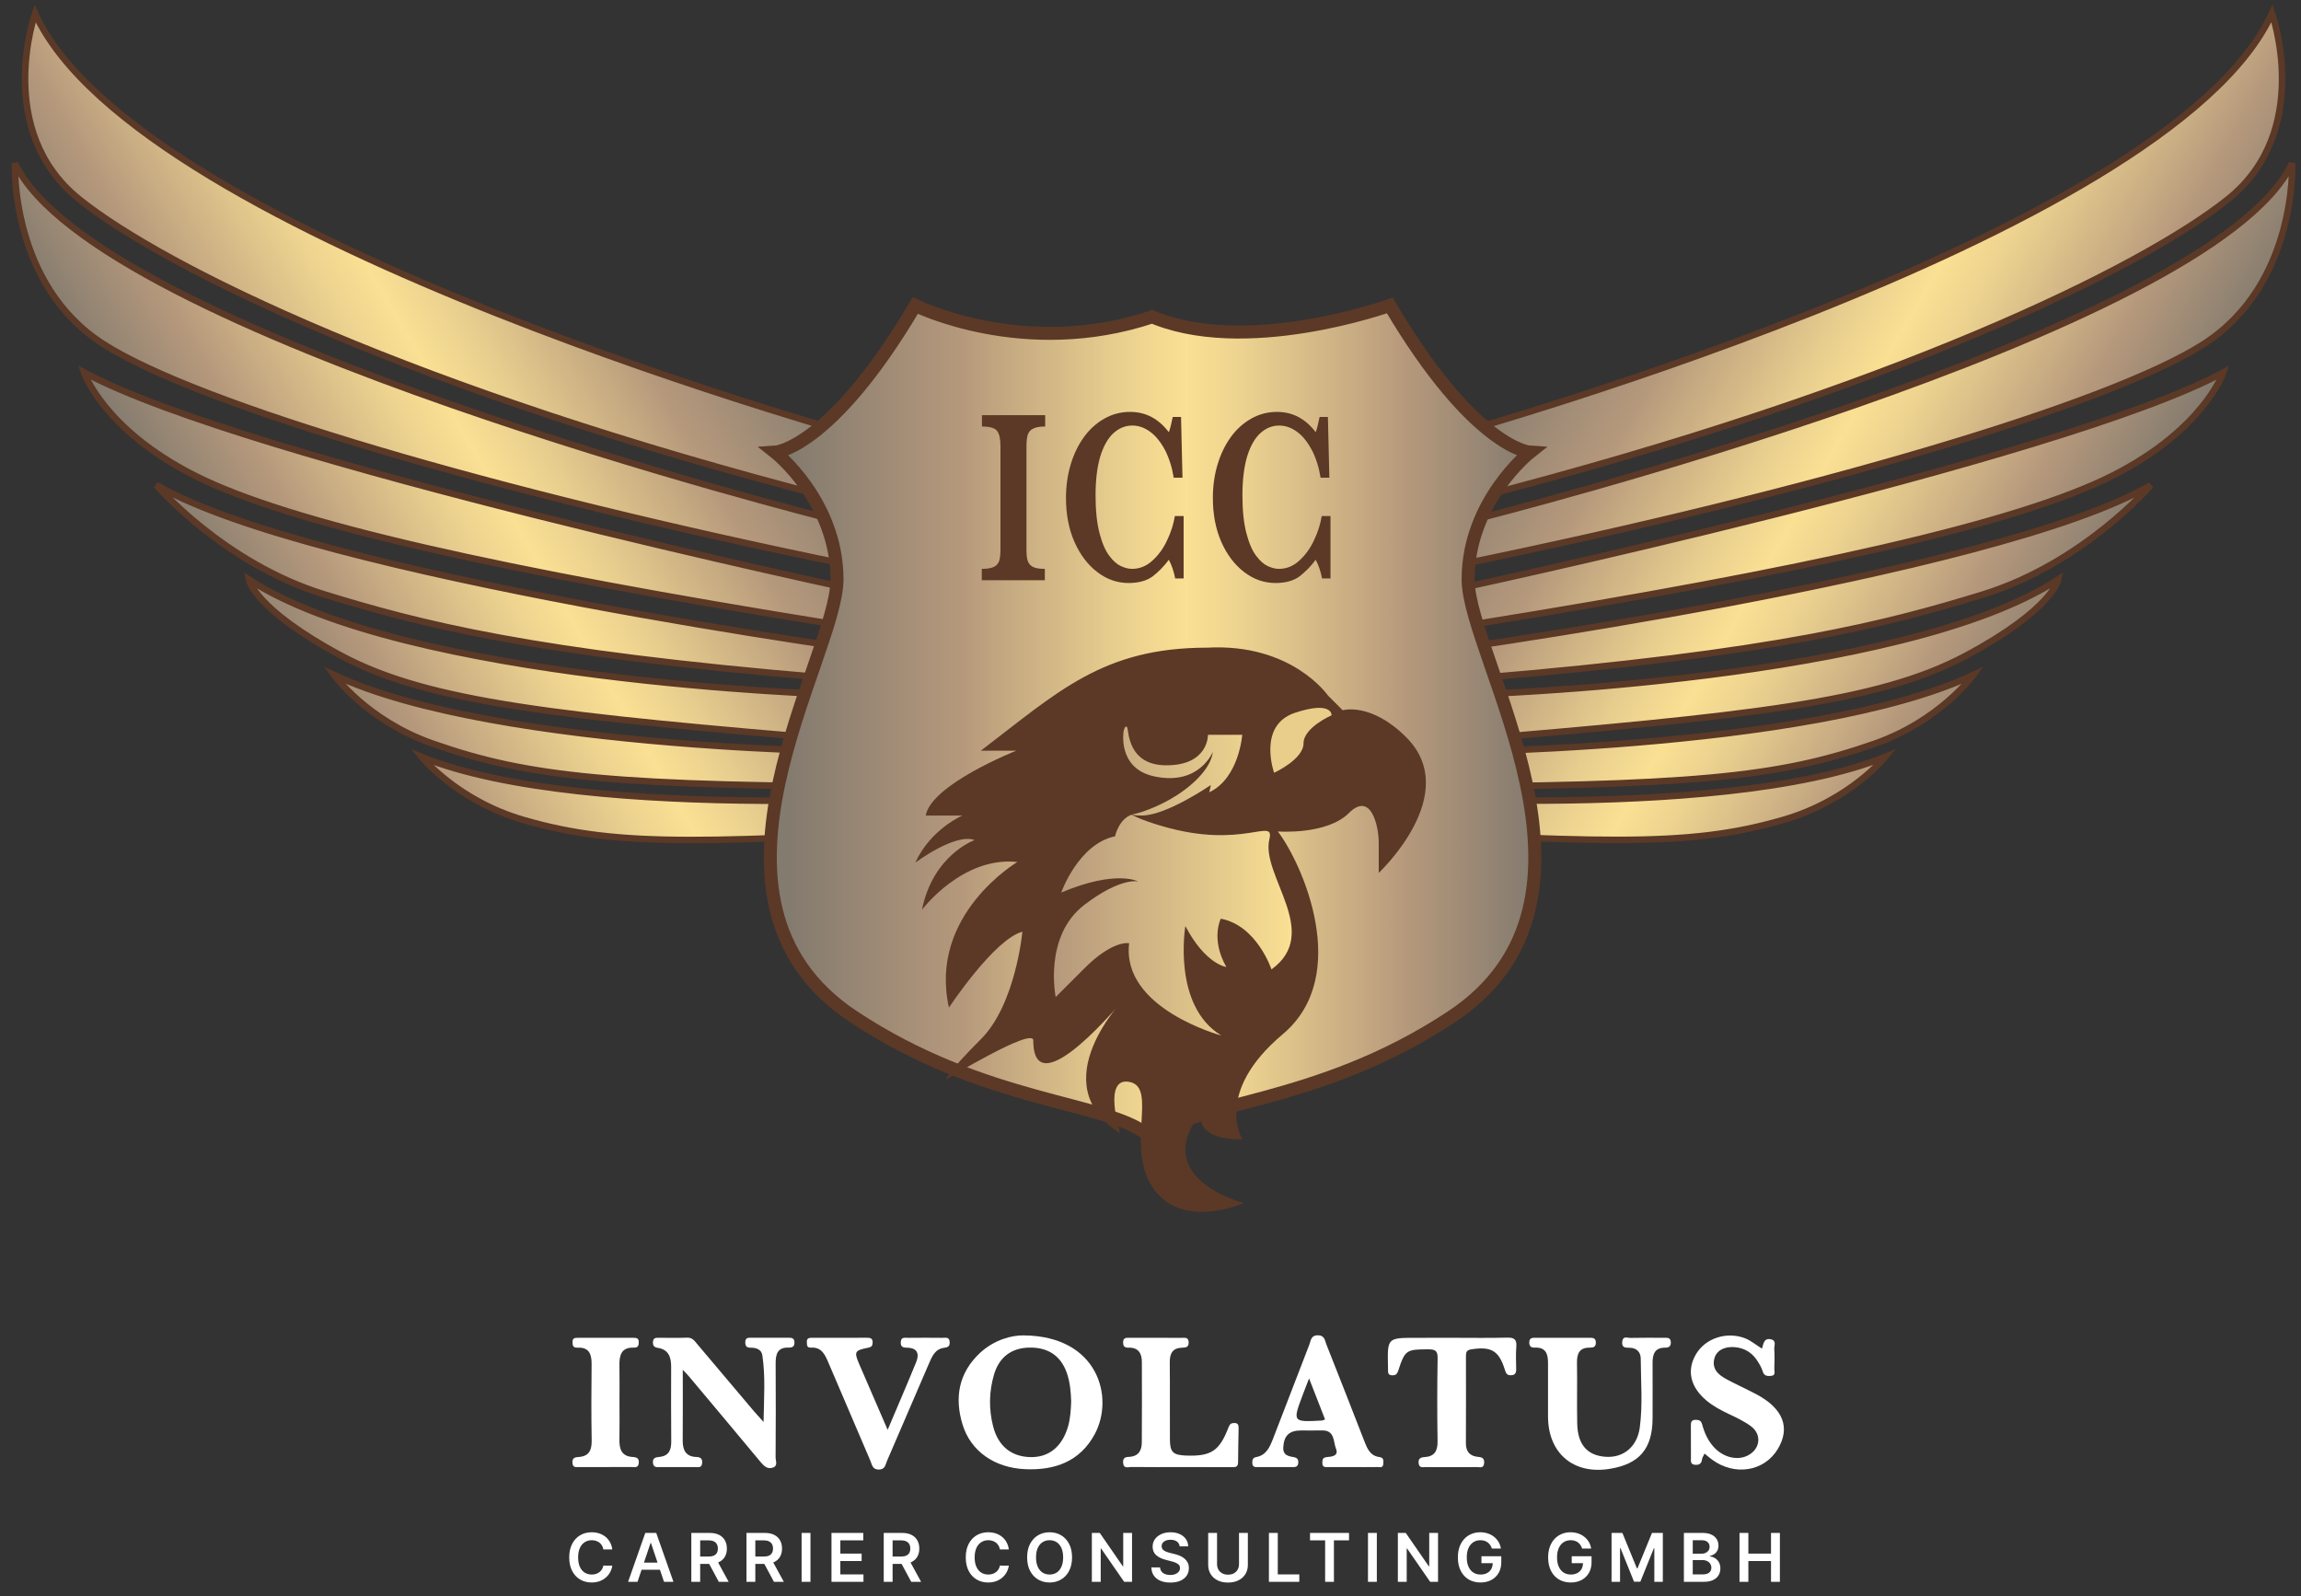 <svg width="173" height="120" viewBox="0 0 173 120" fill="none" xmlns="http://www.w3.org/2000/svg">
<rect x="0" y="0" width="173" height="120" fill="#333333" stroke="none"/>
<path d="M76.959 100.4C82.558 100.437 83.795 105.053 82.312 107.816C81.193 109.899 79.285 110.56 77.063 110.457C74.762 110.353 72.984 109.099 72.373 107.113C71.751 105.09 72.071 103.223 73.677 101.722C74.764 100.707 76.113 100.382 76.959 100.4ZM80.536 105.371C80.513 104.639 80.451 103.91 80.206 103.214C79.75 101.924 78.791 101.29 77.382 101.316C76.052 101.341 75.127 102.028 74.739 103.332C74.357 104.62 74.335 105.933 74.665 107.229C75.046 108.727 76.037 109.515 77.465 109.55C78.844 109.583 79.847 108.78 80.293 107.275C80.476 106.657 80.511 106.015 80.536 105.371Z" fill="white"/>
<path d="M51.334 102.985C51.334 104.897 51.344 106.597 51.329 108.297C51.322 109.02 51.558 109.509 52.349 109.541C52.684 109.553 52.825 109.673 52.788 110.019C52.747 110.39 52.474 110.297 52.259 110.299C51.378 110.306 50.499 110.304 49.618 110.301C49.391 110.301 49.137 110.352 49.094 109.998C49.049 109.613 49.288 109.562 49.57 109.536C50.28 109.469 50.474 109.023 50.467 108.378C50.451 106.5 50.455 104.622 50.46 102.744C50.462 102.025 50.257 101.459 49.456 101.337C49.14 101.29 49.072 101.128 49.096 100.858C49.124 100.56 49.345 100.58 49.551 100.58C50.256 100.578 50.96 100.599 51.663 100.571C52.062 100.555 52.222 100.818 52.43 101.064C53.846 102.747 55.267 104.424 56.688 106.104C56.868 106.315 57.059 106.518 57.407 106.909C57.441 105.075 57.554 103.484 57.318 101.898C57.251 101.45 56.849 101.322 56.444 101.325C56.137 101.327 56.031 101.211 56.033 100.913C56.035 100.55 56.273 100.576 56.512 100.576C57.422 100.578 58.332 100.578 59.242 100.576C59.485 100.576 59.721 100.564 59.731 100.915C59.74 101.225 59.59 101.327 59.303 101.316C58.445 101.285 58.311 101.824 58.317 102.527C58.332 104.874 58.329 107.222 58.313 109.569C58.311 109.828 58.505 110.2 58.112 110.338C57.73 110.471 57.464 110.255 57.217 109.959C55.418 107.793 53.607 105.638 51.799 103.482C51.695 103.357 51.577 103.242 51.334 102.985Z" fill="white"/>
<path d="M116.387 104.66C116.387 103.928 116.386 103.193 116.387 102.46C116.389 101.797 116.218 101.283 115.41 101.318C115.124 101.33 114.969 101.23 114.978 100.918C114.987 100.567 115.223 100.578 115.466 100.578C116.816 100.58 118.165 100.58 119.515 100.578C119.769 100.578 119.984 100.594 119.984 100.939C119.984 101.265 119.8 101.323 119.531 101.32C118.752 101.309 118.553 101.76 118.565 102.462C118.593 103.987 118.549 105.513 118.583 107.037C118.618 108.62 119.344 109.432 120.722 109.527C122.05 109.617 123.093 108.783 123.287 107.321C123.515 105.603 123.368 103.866 123.358 102.137C123.354 101.649 123.035 101.322 122.498 101.329C122.17 101.332 121.918 101.307 121.968 100.867C122.017 100.414 122.353 100.594 122.57 100.589C123.421 100.567 124.272 100.58 125.123 100.58C125.361 100.58 125.608 100.555 125.62 100.909C125.631 101.212 125.491 101.325 125.199 101.322C124.401 101.315 124.242 101.824 124.248 102.492C124.258 103.869 124.249 105.249 124.248 106.629C124.244 108.928 123.252 110.087 120.986 110.44C118.283 110.861 116.398 109.25 116.387 106.509C116.386 105.892 116.387 105.277 116.387 104.66Z" fill="white"/>
<path d="M132.474 101.394C132.592 100.997 132.629 100.583 133.14 100.693C133.586 100.788 133.383 101.165 133.399 101.42C133.429 101.917 133.42 102.417 133.402 102.916C133.395 103.117 133.533 103.42 133.143 103.446C132.867 103.464 132.634 103.455 132.53 103.108C132.449 102.833 132.294 102.574 132.137 102.329C131.811 101.815 131.355 101.461 130.747 101.332C129.85 101.144 129.093 101.441 128.904 102.1C128.673 102.914 129.186 103.362 129.813 103.698C130.534 104.083 131.281 104.423 132.005 104.801C134.067 105.876 134.641 107.34 133.651 108.963C132.632 110.632 130.425 110.986 128.73 109.747C128.545 109.612 128.372 109.46 128.157 109.286C128.079 109.453 127.983 109.575 127.968 109.707C127.933 110.047 127.754 110.154 127.435 110.128C127.072 110.098 127.135 109.827 127.133 109.606C127.126 108.813 127.133 108.022 127.128 107.229C127.126 106.979 127.126 106.752 127.47 106.748C127.724 106.747 127.893 106.785 127.976 107.094C128.145 107.716 128.405 108.306 128.851 108.794C129.554 109.566 130.597 109.83 131.392 109.437C132.342 108.967 132.491 107.853 131.64 107.226C131.128 106.849 130.536 106.572 129.956 106.297C129.371 106.019 128.805 105.719 128.309 105.305C127.077 104.276 126.797 103.025 127.514 101.811C128.233 100.594 129.847 100.086 131.209 100.62C131.654 100.791 132 101.108 132.474 101.394Z" fill="white"/>
<path d="M109.181 100.58C110.56 100.58 111.942 100.605 113.32 100.568C113.869 100.553 114.047 100.724 114.003 101.265C113.957 101.82 113.987 102.381 113.994 102.937C113.998 103.212 113.92 103.387 113.607 103.397C113.32 103.406 113.231 103.276 113.149 103.003C112.699 101.537 112.114 101.212 110.606 101.45C110.229 101.51 110.217 101.709 110.217 101.989C110.218 104.162 110.227 106.334 110.213 108.507C110.21 109.166 110.536 109.483 111.151 109.536C111.477 109.564 111.617 109.679 111.582 110.024C111.543 110.41 111.265 110.299 111.061 110.301C109.769 110.309 108.478 110.308 107.186 110.302C106.973 110.301 106.703 110.385 106.661 110.015C106.619 109.649 106.807 109.569 107.116 109.548C107.849 109.501 108.094 109.088 108.083 108.369C108.051 106.285 108.05 104.201 108.087 102.116C108.097 101.547 107.903 101.447 107.387 101.447C105.747 101.449 105.636 101.491 105.137 103.02C105.047 103.293 104.956 103.408 104.668 103.401C104.288 103.39 104.374 103.122 104.356 102.904C104.351 102.846 104.356 102.786 104.355 102.728C104.309 100.583 104.309 100.583 106.451 100.583C107.361 100.58 108.27 100.58 109.181 100.58Z" fill="white"/>
<path d="M101.691 110.301C101.076 110.301 100.46 110.301 99.845 110.301C99.64 110.301 99.427 110.327 99.422 110.012C99.416 109.751 99.434 109.576 99.774 109.548C100.141 109.518 100.666 109.462 100.445 108.914C100.234 108.387 100.368 107.525 99.402 107.545C98.876 107.555 98.347 107.547 97.818 107.547C96.923 107.548 96.527 107.94 96.481 108.836C96.456 109.353 96.798 109.474 97.195 109.538C97.455 109.578 97.632 109.652 97.611 109.973C97.586 110.323 97.348 110.302 97.112 110.302C96.291 110.302 95.47 110.306 94.649 110.301C94.427 110.299 94.161 110.359 94.153 109.983C94.15 109.751 94.191 109.594 94.455 109.546C95.204 109.409 95.468 108.794 95.702 108.195C96.626 105.83 97.522 103.454 98.444 101.087C98.558 100.793 98.555 100.388 99.082 100.39C99.603 100.391 99.609 100.793 99.727 101.087C100.687 103.501 101.631 105.922 102.574 108.343C102.791 108.902 103.013 109.453 103.705 109.545C104.061 109.592 104.012 109.828 104.001 110.059C103.985 110.392 103.721 110.295 103.539 110.297C102.923 110.308 102.308 110.301 101.691 110.301ZM98.421 103.632C98.22 104.157 98.085 104.502 97.954 104.849C97.174 106.923 97.174 106.923 99.399 106.8C99.452 106.796 99.503 106.763 99.624 106.717C99.249 105.753 98.872 104.789 98.421 103.632Z" fill="white"/>
<path d="M66.738 107.499C67.504 105.688 68.212 104.056 68.882 102.409C69.12 101.826 69.007 101.352 68.237 101.325C67.962 101.315 67.71 101.325 67.723 100.922C67.737 100.485 68.047 100.587 68.286 100.583C69.136 100.575 69.987 100.573 70.836 100.583C71.074 100.587 71.391 100.479 71.402 100.918C71.409 101.234 71.259 101.299 70.982 101.334C70.29 101.422 70.068 102 69.835 102.536C68.78 104.971 67.738 107.409 66.685 109.846C66.567 110.121 66.553 110.473 66.093 110.487C65.584 110.503 65.561 110.11 65.432 109.809C64.384 107.369 63.339 104.927 62.299 102.483C62.04 101.877 61.794 101.269 60.969 101.318C60.654 101.337 60.675 101.121 60.662 100.909C60.645 100.622 60.809 100.578 61.045 100.578C62.423 100.582 63.8 100.585 65.178 100.576C65.453 100.575 65.624 100.619 65.608 100.955C65.596 101.207 65.508 101.279 65.254 101.33C64.248 101.53 64.202 101.626 64.608 102.578C65.284 104.157 65.973 105.732 66.738 107.499Z" fill="white"/>
<path d="M88.767 110.301C87.535 110.301 86.304 110.309 85.074 110.293C84.827 110.29 84.464 110.463 84.439 109.948C84.42 109.532 84.697 109.548 84.947 109.527C85.622 109.471 85.842 109.027 85.846 108.447C85.86 106.424 85.858 104.402 85.851 102.379C85.849 101.732 85.569 101.302 84.855 101.322C84.558 101.329 84.441 101.228 84.441 100.922C84.443 100.56 84.67 100.58 84.91 100.58C86.23 100.58 87.547 100.578 88.867 100.583C89.089 100.583 89.347 100.53 89.368 100.9C89.389 101.285 89.17 101.318 88.874 101.325C88.157 101.343 87.942 101.764 87.949 102.43C87.969 104.364 87.949 106.299 87.96 108.234C87.965 109.18 88.198 109.397 89.168 109.434C91.054 109.502 91.683 109.097 92.372 107.298C92.467 107.051 92.573 106.988 92.802 106.986C93.098 106.983 93.128 107.171 93.124 107.392C93.112 108.241 93.085 109.09 93.085 109.939C93.085 110.359 92.805 110.304 92.546 110.304C91.288 110.301 90.027 110.301 88.767 110.301Z" fill="white"/>
<path d="M46.576 105.385C46.576 106.322 46.59 107.261 46.571 108.199C46.555 108.924 46.71 109.495 47.577 109.541C47.887 109.557 48.072 109.656 48.025 110.017C47.977 110.383 47.709 110.297 47.494 110.297C46.175 110.304 44.857 110.302 43.537 110.299C43.315 110.299 43.068 110.362 43.04 109.989C43.01 109.606 43.218 109.561 43.509 109.541C44.303 109.488 44.497 109.013 44.485 108.283C44.451 106.378 44.46 104.472 44.48 102.567C44.487 101.813 44.296 101.279 43.417 101.322C43.072 101.339 43.045 101.145 43.045 100.883C43.045 100.575 43.25 100.582 43.463 100.582C44.841 100.582 46.219 100.582 47.596 100.582C47.81 100.582 48.016 100.582 48.025 100.879C48.032 101.144 47.984 101.332 47.648 101.32C46.705 101.288 46.559 101.898 46.571 102.657C46.589 103.566 46.576 104.476 46.576 105.385Z" fill="white"/>
<path d="M62.465 37.419C31.08 29.331 12.376 20.132 5.95 14.976C-0.476 9.821 2.639 1.012 2.639 1.012C10.36 18.116 66.264 33.277 66.264 33.277L62.465 37.419ZM62.269 38.97C62.269 38.97 7.135 25.092 1.124 12.276C1.124 12.276 0.733 21.366 7.782 25.874C14.844 30.394 37.115 37.003 63.796 42.464L62.269 38.97ZM64.981 44.492C64.981 44.492 18.631 34.621 6.316 27.999C6.316 27.999 7.77 32.263 14.599 35.733C21.709 39.349 37.738 42.916 62.733 46.935L64.981 44.492ZM66.765 49.147C66.765 49.147 23.456 43.295 11.753 36.466C11.753 36.466 16.798 42.366 24.422 44.7C31.52 46.874 39.851 49.11 62.306 50.967L66.765 49.147ZM62.587 52.201C62.587 52.201 30.395 51.224 18.704 43.564C18.704 43.564 19.119 45.799 25.668 49.306C32.216 52.8 41.794 53.85 64.236 55.707L62.587 52.201ZM66.508 56.562C66.508 56.562 37.383 56.513 25.118 50.747C25.118 50.747 27.573 54.168 32.521 55.903C39.754 58.444 46.131 59.103 68.659 59.152L66.508 56.562ZM73.325 59.678C73.325 59.678 44.286 61.986 31.715 56.917C31.715 56.917 34.366 60.203 39.387 61.657C46.754 63.782 53.107 63.355 75.598 62.158L73.325 59.678Z" fill="url(#paint0_linear_1176_487)" stroke="#5B3926" stroke-width="0.489"/>
<path d="M107.192 33.265C107.192 33.265 163.096 18.104 170.817 1C170.817 1 173.945 9.833 167.506 14.976C161.068 20.119 142.389 29.331 110.991 37.418L107.192 33.265ZM109.66 42.464C136.341 37.003 158.613 30.394 165.674 25.873C172.735 21.353 172.332 12.276 172.332 12.276C166.321 25.104 111.187 38.97 111.187 38.97L109.66 42.464ZM110.735 46.947C135.718 42.928 151.747 39.361 158.869 35.745C165.698 32.275 167.152 28.011 167.152 28.011C154.838 34.621 108.487 44.504 108.487 44.504L110.735 46.947ZM111.15 50.979C133.605 49.11 141.937 46.886 149.035 44.712C156.658 42.366 161.703 36.478 161.703 36.478C150.012 43.307 106.691 49.159 106.691 49.159L111.15 50.979ZM109.22 55.707C131.675 53.838 141.24 52.799 147.789 49.305C154.337 45.811 154.752 43.563 154.752 43.563C143.061 51.223 110.869 52.201 110.869 52.201L109.22 55.707ZM104.81 59.164C127.338 59.103 133.715 58.444 140.947 55.915C145.883 54.18 148.351 50.759 148.351 50.759C136.085 56.525 106.96 56.574 106.96 56.574L104.81 59.164ZM97.858 62.145C120.35 63.342 126.715 63.782 134.069 61.644C139.102 60.191 141.741 56.904 141.741 56.904C129.17 61.986 100.131 59.665 100.131 59.665L97.858 62.145Z" fill="url(#paint1_linear_1176_487)" stroke="#5B3926" stroke-width="0.489"/>
<path d="M86.667 23.809C76.991 27.058 68.818 22.966 68.818 22.966C62.441 33.753 58.275 33.998 58.275 33.998C58.275 33.998 62.93 37.675 62.93 43.563C62.93 49.452 50.872 67.606 64.151 76.427C74.059 82.999 83.246 82.779 86.337 85.357L86.655 85.65C89.391 82.755 98.896 83.244 109.158 76.427C122.438 67.606 110.38 49.452 110.38 43.563C110.38 37.675 115.034 33.998 115.034 33.998C115.034 33.998 110.869 33.753 104.491 22.966C104.491 22.966 93.472 26.924 86.349 23.699" fill="url(#paint2_linear_1176_487)"/>
<path d="M86.667 23.809C76.991 27.058 68.818 22.966 68.818 22.966C62.441 33.753 58.275 33.998 58.275 33.998C58.275 33.998 62.93 37.675 62.93 43.563C62.93 49.452 50.872 67.606 64.151 76.427C74.059 82.999 83.246 82.779 86.337 85.357L86.655 85.65C89.391 82.755 98.896 83.244 109.158 76.427C122.438 67.606 110.38 49.452 110.38 43.563C110.38 37.675 115.034 33.998 115.034 33.998C115.034 33.998 110.869 33.753 104.491 22.966C104.491 22.966 93.472 26.924 86.349 23.699" stroke="#5B3926" stroke-width="0.977"/>
<path d="M96.073 62.512C96.073 62.512 99.75 62.793 101.412 61.131C103.061 59.482 103.66 62.047 103.66 63.379C103.66 64.711 103.66 65.627 103.66 65.627C103.66 65.627 110 59.702 105.724 55.426C103.073 52.775 100.948 53.398 100.948 53.398L99.848 52.298C99.848 52.298 97.136 48.34 90.747 48.694C82.891 48.694 79.519 52.042 73.741 56.44H76.404C76.404 56.44 70.015 58.969 69.599 61.314H72.36C72.36 61.314 69.966 62.328 68.817 64.857C68.817 64.857 71.811 62.609 73.276 63.159C73.276 63.159 70.149 64.259 69.318 68.4C69.318 68.4 72.348 64.356 76.49 64.808C76.49 64.808 69.782 68.767 71.346 75.755C71.346 75.755 74.743 70.611 76.868 70.049C76.868 70.049 76.367 75.523 73.741 78.137C71.114 80.764 71.114 81.167 71.114 81.167C71.114 81.167 77.687 77.184 77.687 78.222C77.687 83.463 84.589 75.01 84.589 75.01C84.589 75.01 78.249 81.448 84.223 85.21C84.223 85.21 82.842 80.886 84.956 81.35C87.069 81.814 84.54 86.408 86.776 89.438C89.012 92.467 93.508 90.451 93.508 90.451C93.508 90.451 86.287 88.595 90.38 83.549C90.38 83.549 89.464 85.662 93.41 85.662C93.41 85.662 91.199 82.168 96.44 77.758C101.681 73.36 97.906 64.906 96.073 62.512Z" fill="#5B3926"/>
<path d="M85.078 61.253C84.112 61.583 83.831 62.878 83.831 62.878C81.07 63.452 79.788 67.105 79.788 67.105C83.929 65.358 85.579 66.275 85.579 66.275C85.579 66.275 84.296 65.92 81.535 68.022C78.432 70.391 79.372 74.961 79.372 74.961C79.372 74.961 79.372 74.961 81.535 72.798C83.697 70.636 84.894 70.917 84.894 70.917C84.296 75.84 91.834 77.856 91.834 77.856C88.107 75.62 89.121 69.622 89.121 69.622C90.636 72.517 92.2 72.701 92.2 72.701C91.003 70.587 91.785 69.072 91.785 69.072C94.497 69.573 95.596 72.884 95.596 72.884C99.408 70.123 94.778 65.81 95.437 63.098C95.853 61.388 93.471 63.892 87.411 62.121C85.774 61.657 85.078 61.253 85.078 61.253C85.212 61.205 84.98 61.314 85.859 61.314C87.704 61.314 91.039 59.018 91.039 59.018L90.917 59.567C93.165 58.505 93.397 55.243 93.397 55.243H90.82C90.82 55.243 90.88 57.539 87.692 57.539C84.748 57.539 84.87 54.888 84.748 54.693C84.589 54.436 84.479 54.974 84.479 54.974C84.479 54.974 83.99 57.772 86.776 58.37C90.172 59.103 91.186 56.525 91.186 56.525C91.027 57.906 89.378 59.311 87.936 60.117C86.788 60.765 85.762 61.07 85.762 61.07" fill="url(#paint3_linear_1176_487)"/>
<path d="M100.117 53.777C100.117 53.777 98.004 54.693 98.004 55.89C98.004 57.087 95.793 58.101 95.793 58.101C95.793 58.101 94.522 54.534 97.356 53.593C100.191 52.653 100.117 53.777 100.117 53.777Z" fill="#E9CE8B"/>
<path d="M78.568 43.624H73.815V42.769C74.206 42.769 74.512 42.721 74.719 42.623C74.927 42.525 75.049 42.366 75.123 42.171C75.184 41.975 75.22 41.682 75.22 41.316V33.533C75.22 32.996 75.135 32.617 74.964 32.397C74.793 32.177 74.414 32.067 73.828 32.067V31.212H78.58V32.067C78.189 32.067 77.884 32.116 77.676 32.226C77.468 32.324 77.346 32.483 77.273 32.678C77.212 32.874 77.175 33.167 77.175 33.533V41.316C77.175 41.67 77.2 41.951 77.261 42.146C77.322 42.342 77.444 42.501 77.639 42.611C77.835 42.721 78.14 42.769 78.556 42.769V43.624H78.568Z" fill="#5B3926"/>
<path d="M89.015 43.49H88.355C88.257 42.965 88.099 42.501 87.879 42.085C87.525 42.562 87.121 42.977 86.681 43.319C86.23 43.661 85.619 43.832 84.849 43.832C84.006 43.832 83.224 43.563 82.503 43.014C81.783 42.464 81.208 41.706 80.781 40.741C80.353 39.764 80.145 38.664 80.145 37.443C80.145 36.575 80.255 35.745 80.488 34.963C80.72 34.169 81.05 33.484 81.477 32.886C81.905 32.287 82.418 31.823 83.016 31.481C83.615 31.139 84.263 30.968 84.971 30.968C86.144 30.968 87.109 31.481 87.879 32.495C87.977 32.226 88.074 31.847 88.172 31.347H88.795L88.905 35.916H88.245C88.123 35.146 87.903 34.45 87.598 33.851C87.28 33.252 86.914 32.788 86.486 32.471C86.058 32.153 85.606 31.994 85.13 31.994C84.605 31.994 84.128 32.19 83.713 32.568C83.297 32.947 82.968 33.533 82.723 34.315C82.491 35.097 82.369 36.075 82.369 37.235C82.369 38.371 82.467 39.312 82.662 40.069C82.858 40.827 83.102 41.389 83.395 41.78C83.688 42.171 83.982 42.427 84.275 42.562C84.568 42.696 84.849 42.769 85.106 42.769C85.668 42.769 86.181 42.574 86.633 42.158C87.085 41.755 87.463 41.242 87.744 40.631C88.038 40.02 88.233 39.41 88.331 38.799H88.99V43.49H89.015Z" fill="#5B3926"/>
<path d="M100.046 43.49H99.398C99.3 42.965 99.142 42.501 98.922 42.085C98.567 42.562 98.164 42.977 97.725 43.319C97.272 43.661 96.662 43.832 95.892 43.832C95.049 43.832 94.267 43.563 93.546 43.014C92.826 42.464 92.251 41.706 91.824 40.741C91.396 39.764 91.189 38.664 91.189 37.443C91.189 36.575 91.298 35.745 91.531 34.963C91.763 34.169 92.093 33.484 92.52 32.886C92.948 32.287 93.461 31.823 94.059 31.481C94.658 31.139 95.305 30.968 96.014 30.968C97.187 30.968 98.152 31.481 98.922 32.495C99.019 32.226 99.117 31.847 99.215 31.347H99.838L99.948 35.916H99.288C99.166 35.146 98.946 34.45 98.641 33.851C98.323 33.252 97.957 32.788 97.529 32.471C97.101 32.153 96.649 31.994 96.173 31.994C95.648 31.994 95.171 32.19 94.756 32.568C94.34 32.947 94.011 33.533 93.766 34.315C93.534 35.097 93.412 36.075 93.412 37.235C93.412 38.371 93.51 39.312 93.705 40.069C93.901 40.827 94.145 41.389 94.438 41.78C94.731 42.171 95.025 42.427 95.318 42.562C95.611 42.696 95.892 42.769 96.148 42.769C96.71 42.769 97.224 42.574 97.676 42.158C98.128 41.755 98.506 41.242 98.787 40.631C99.081 40.02 99.276 39.41 99.374 38.799H100.033V43.49H100.046Z" fill="#5B3926"/>
<path d="M46.036 116.491H45.365C45.346 116.381 45.31 116.284 45.259 116.199C45.207 116.112 45.143 116.039 45.067 115.98C44.99 115.92 44.903 115.875 44.805 115.845C44.708 115.814 44.603 115.798 44.491 115.798C44.291 115.798 44.114 115.849 43.959 115.949C43.805 116.048 43.684 116.194 43.597 116.387C43.51 116.578 43.466 116.812 43.466 117.089C43.466 117.37 43.51 117.607 43.597 117.799C43.685 117.991 43.806 118.136 43.959 118.234C44.114 118.331 44.29 118.379 44.489 118.379C44.599 118.379 44.702 118.365 44.798 118.336C44.895 118.306 44.981 118.263 45.058 118.205C45.136 118.148 45.201 118.077 45.254 117.993C45.307 117.91 45.344 117.814 45.365 117.706L46.036 117.71C46.011 117.884 45.956 118.048 45.873 118.201C45.79 118.355 45.682 118.49 45.548 118.607C45.414 118.723 45.257 118.814 45.078 118.88C44.898 118.944 44.699 118.977 44.48 118.977C44.157 118.977 43.869 118.902 43.615 118.752C43.361 118.603 43.161 118.387 43.016 118.105C42.87 117.822 42.797 117.484 42.797 117.089C42.797 116.693 42.87 116.354 43.017 116.073C43.164 115.791 43.365 115.575 43.618 115.425C43.872 115.276 44.159 115.201 44.48 115.201C44.685 115.201 44.875 115.229 45.051 115.287C45.227 115.344 45.383 115.429 45.521 115.54C45.658 115.65 45.772 115.785 45.86 115.946C45.95 116.105 46.008 116.287 46.036 116.491ZM47.932 118.927H47.222L48.516 115.251H49.338L50.633 118.927H49.923L48.941 116.005H48.912L47.932 118.927ZM47.956 117.485H49.894V118.02H47.956V117.485ZM51.977 118.927V115.251H53.355C53.638 115.251 53.874 115.3 54.066 115.398C54.258 115.496 54.404 115.634 54.502 115.811C54.601 115.987 54.651 116.192 54.651 116.427C54.651 116.662 54.601 116.867 54.5 117.04C54.401 117.213 54.254 117.346 54.06 117.441C53.867 117.534 53.629 117.581 53.346 117.581H52.364V117.028H53.256C53.422 117.028 53.557 117.005 53.662 116.96C53.767 116.913 53.845 116.845 53.895 116.757C53.947 116.667 53.972 116.557 53.972 116.427C53.972 116.296 53.947 116.185 53.895 116.093C53.844 115.999 53.766 115.929 53.66 115.881C53.555 115.832 53.419 115.807 53.253 115.807H52.643V118.927H51.977ZM53.876 117.261L54.785 118.927H54.042L53.149 117.261H53.876ZM56.123 118.927V115.251H57.501C57.784 115.251 58.021 115.3 58.212 115.398C58.405 115.496 58.55 115.634 58.648 115.811C58.747 115.987 58.797 116.192 58.797 116.427C58.797 116.662 58.747 116.867 58.646 117.04C58.547 117.213 58.4 117.346 58.207 117.441C58.013 117.534 57.775 117.581 57.492 117.581H56.511V117.028H57.403C57.568 117.028 57.703 117.005 57.808 116.96C57.913 116.913 57.991 116.845 58.041 116.757C58.093 116.667 58.119 116.557 58.119 116.427C58.119 116.296 58.093 116.185 58.041 116.093C57.99 115.999 57.912 115.929 57.806 115.881C57.701 115.832 57.565 115.807 57.399 115.807H56.789V118.927H56.123ZM58.022 117.261L58.932 118.927H58.189L57.295 117.261H58.022ZM60.935 115.251V118.927H60.269V115.251H60.935ZM62.515 118.927V115.251H64.906V115.809H63.181V116.807H64.782V117.365H63.181V118.368H64.92V118.927H62.515ZM66.444 118.927V115.251H67.823C68.105 115.251 68.342 115.3 68.533 115.398C68.726 115.496 68.871 115.634 68.969 115.811C69.069 115.987 69.118 116.192 69.118 116.427C69.118 116.662 69.068 116.867 68.968 117.04C68.868 117.213 68.722 117.346 68.528 117.441C68.334 117.534 68.096 117.581 67.814 117.581H66.832V117.028H67.724C67.889 117.028 68.024 117.005 68.129 116.96C68.235 116.913 68.312 116.845 68.363 116.757C68.414 116.667 68.44 116.557 68.44 116.427C68.44 116.296 68.414 116.185 68.363 116.093C68.311 115.999 68.233 115.929 68.128 115.881C68.022 115.832 67.886 115.807 67.72 115.807H67.11V118.927H66.444ZM68.343 117.261L69.253 118.927H68.51L67.616 117.261H68.343ZM75.849 116.491H75.178C75.159 116.381 75.124 116.284 75.072 116.199C75.021 116.112 74.957 116.039 74.88 115.98C74.803 115.92 74.716 115.875 74.618 115.845C74.521 115.814 74.416 115.798 74.304 115.798C74.104 115.798 73.927 115.849 73.773 115.949C73.618 116.048 73.498 116.194 73.41 116.387C73.323 116.578 73.279 116.812 73.279 117.089C73.279 117.37 73.323 117.607 73.41 117.799C73.499 117.991 73.62 118.136 73.773 118.234C73.927 118.331 74.103 118.379 74.302 118.379C74.412 118.379 74.515 118.365 74.611 118.336C74.708 118.306 74.794 118.263 74.871 118.205C74.949 118.148 75.014 118.077 75.067 117.993C75.121 117.91 75.158 117.814 75.178 117.706L75.849 117.71C75.824 117.884 75.77 118.048 75.686 118.201C75.603 118.355 75.495 118.49 75.361 118.607C75.227 118.723 75.07 118.814 74.891 118.88C74.711 118.944 74.512 118.977 74.293 118.977C73.97 118.977 73.682 118.902 73.428 118.752C73.174 118.603 72.975 118.387 72.829 118.105C72.683 117.822 72.61 117.484 72.61 117.089C72.61 116.693 72.683 116.354 72.831 116.073C72.978 115.791 73.178 115.575 73.432 115.425C73.685 115.276 73.972 115.201 74.293 115.201C74.498 115.201 74.688 115.229 74.864 115.287C75.04 115.344 75.197 115.429 75.334 115.54C75.472 115.65 75.585 115.785 75.673 115.946C75.763 116.105 75.822 116.287 75.849 116.491ZM80.602 117.089C80.602 117.485 80.528 117.824 80.38 118.106C80.233 118.388 80.032 118.603 79.777 118.752C79.523 118.902 79.235 118.977 78.914 118.977C78.592 118.977 78.303 118.902 78.049 118.752C77.795 118.602 77.594 118.386 77.445 118.105C77.298 117.822 77.225 117.484 77.225 117.089C77.225 116.693 77.298 116.354 77.445 116.073C77.594 115.791 77.795 115.575 78.049 115.425C78.303 115.276 78.592 115.201 78.914 115.201C79.235 115.201 79.523 115.276 79.777 115.425C80.032 115.575 80.233 115.791 80.38 116.073C80.528 116.354 80.602 116.693 80.602 117.089ZM79.933 117.089C79.933 116.81 79.889 116.575 79.802 116.383C79.716 116.191 79.596 116.045 79.443 115.947C79.29 115.848 79.113 115.798 78.914 115.798C78.714 115.798 78.537 115.848 78.384 115.947C78.231 116.045 78.111 116.191 78.023 116.383C77.937 116.575 77.894 116.81 77.894 117.089C77.894 117.368 77.937 117.603 78.023 117.796C78.111 117.987 78.231 118.133 78.384 118.232C78.537 118.33 78.714 118.379 78.914 118.379C79.113 118.379 79.29 118.33 79.443 118.232C79.596 118.133 79.716 117.987 79.802 117.796C79.889 117.603 79.933 117.368 79.933 117.089ZM85.112 115.251V118.927H84.519L82.787 116.423H82.757V118.927H82.091V115.251H82.687L84.417 117.756H84.449V115.251H85.112ZM88.694 116.261C88.677 116.105 88.606 115.983 88.482 115.895C88.359 115.808 88.198 115.764 88.001 115.764C87.862 115.764 87.743 115.785 87.644 115.827C87.544 115.869 87.469 115.926 87.416 115.998C87.363 116.069 87.336 116.151 87.335 116.243C87.335 116.32 87.353 116.386 87.387 116.443C87.423 116.499 87.472 116.547 87.532 116.586C87.594 116.625 87.661 116.657 87.735 116.683C87.809 116.709 87.884 116.732 87.96 116.75L88.304 116.836C88.443 116.868 88.576 116.912 88.704 116.967C88.834 117.022 88.949 117.091 89.051 117.175C89.154 117.259 89.235 117.36 89.295 117.478C89.355 117.597 89.385 117.735 89.385 117.895C89.385 118.11 89.33 118.3 89.22 118.464C89.109 118.626 88.95 118.754 88.742 118.846C88.535 118.937 88.284 118.982 87.99 118.982C87.704 118.982 87.456 118.938 87.245 118.849C87.036 118.761 86.872 118.632 86.754 118.462C86.636 118.292 86.573 118.085 86.563 117.841H87.219C87.228 117.969 87.267 118.075 87.337 118.16C87.406 118.245 87.497 118.309 87.608 118.35C87.72 118.392 87.846 118.413 87.985 118.413C88.13 118.413 88.256 118.392 88.365 118.349C88.475 118.304 88.561 118.243 88.624 118.166C88.686 118.087 88.718 117.994 88.719 117.889C88.718 117.793 88.689 117.715 88.635 117.652C88.579 117.589 88.502 117.536 88.403 117.494C88.305 117.451 88.19 117.413 88.058 117.38L87.64 117.272C87.338 117.194 87.098 117.076 86.922 116.918C86.748 116.759 86.66 116.548 86.66 116.285C86.66 116.068 86.719 115.879 86.836 115.716C86.955 115.553 87.116 115.427 87.319 115.337C87.522 115.246 87.753 115.201 88.01 115.201C88.271 115.201 88.499 115.246 88.695 115.337C88.893 115.427 89.048 115.552 89.16 115.712C89.273 115.871 89.331 116.054 89.334 116.261H88.694ZM93.154 115.251H93.82V117.652C93.82 117.916 93.758 118.147 93.634 118.347C93.51 118.547 93.337 118.703 93.113 118.815C92.889 118.927 92.628 118.982 92.329 118.982C92.028 118.982 91.766 118.927 91.543 118.815C91.319 118.703 91.145 118.547 91.022 118.347C90.899 118.147 90.837 117.916 90.837 117.652V115.251H91.503V117.597C91.503 117.75 91.537 117.886 91.604 118.006C91.672 118.126 91.768 118.219 91.891 118.288C92.014 118.355 92.16 118.388 92.329 118.388C92.498 118.388 92.644 118.355 92.767 118.288C92.891 118.219 92.987 118.126 93.054 118.006C93.121 117.886 93.154 117.75 93.154 117.597V115.251ZM95.403 118.927V115.251H96.069V118.368H97.688V118.927H95.403ZM98.494 115.809V115.251H101.427V115.809H100.291V118.927H99.63V115.809H98.494ZM103.517 115.251V118.927H102.851V115.251H103.517ZM108.118 115.251V118.927H107.526L105.794 116.423H105.763V118.927H105.098V115.251H105.693L107.423 117.756H107.456V115.251H108.118ZM112.165 116.425C112.135 116.328 112.094 116.241 112.041 116.164C111.99 116.087 111.927 116.02 111.855 115.965C111.783 115.91 111.7 115.869 111.607 115.841C111.514 115.813 111.412 115.798 111.302 115.798C111.104 115.798 110.928 115.848 110.774 115.947C110.62 116.047 110.498 116.193 110.41 116.385C110.322 116.577 110.279 116.81 110.279 117.085C110.279 117.363 110.322 117.598 110.41 117.79C110.497 117.983 110.619 118.13 110.774 118.23C110.93 118.33 111.11 118.379 111.316 118.379C111.503 118.379 111.664 118.343 111.801 118.271C111.938 118.2 112.044 118.098 112.118 117.966C112.193 117.834 112.23 117.678 112.23 117.5L112.38 117.523H111.382V117.003H112.874V117.444C112.874 117.759 112.807 118.031 112.673 118.261C112.539 118.49 112.355 118.668 112.12 118.792C111.886 118.915 111.616 118.977 111.313 118.977C110.974 118.977 110.677 118.901 110.421 118.749C110.166 118.596 109.966 118.379 109.823 118.097C109.681 117.815 109.609 117.48 109.609 117.092C109.609 116.796 109.651 116.531 109.735 116.297C109.82 116.064 109.938 115.866 110.09 115.703C110.242 115.539 110.421 115.415 110.625 115.33C110.83 115.244 111.052 115.201 111.293 115.201C111.496 115.201 111.686 115.231 111.862 115.29C112.038 115.349 112.194 115.433 112.33 115.542C112.468 115.651 112.581 115.78 112.669 115.929C112.758 116.079 112.816 116.244 112.843 116.425H112.165ZM118.952 116.425C118.922 116.328 118.881 116.241 118.828 116.164C118.777 116.087 118.715 116.02 118.642 115.965C118.57 115.91 118.487 115.869 118.394 115.841C118.301 115.813 118.199 115.798 118.089 115.798C117.891 115.798 117.715 115.848 117.561 115.947C117.407 116.047 117.285 116.193 117.197 116.385C117.109 116.577 117.066 116.81 117.066 117.085C117.066 117.363 117.109 117.598 117.197 117.79C117.284 117.983 117.406 118.13 117.561 118.23C117.717 118.33 117.897 118.379 118.103 118.379C118.29 118.379 118.451 118.343 118.588 118.271C118.725 118.2 118.831 118.098 118.905 117.966C118.98 117.834 119.017 117.678 119.017 117.5L119.167 117.523H118.17V117.003H119.661V117.444C119.661 117.759 119.594 118.031 119.46 118.261C119.326 118.49 119.142 118.668 118.907 118.792C118.673 118.915 118.403 118.977 118.1 118.977C117.761 118.977 117.464 118.901 117.208 118.749C116.953 118.596 116.753 118.379 116.61 118.097C116.468 117.815 116.396 117.48 116.396 117.092C116.396 116.796 116.438 116.531 116.522 116.297C116.607 116.064 116.725 115.866 116.877 115.703C117.029 115.539 117.208 115.415 117.412 115.33C117.617 115.244 117.839 115.201 118.08 115.201C118.283 115.201 118.473 115.231 118.649 115.29C118.825 115.349 118.981 115.433 119.117 115.542C119.255 115.651 119.368 115.78 119.456 115.929C119.545 116.079 119.603 116.244 119.63 116.425H118.952ZM121.164 115.251H121.979L123.07 117.914H123.113L124.204 115.251H125.019V118.927H124.38V116.401H124.346L123.33 118.916H122.853L121.837 116.396H121.803V118.927H121.164V115.251ZM126.603 118.927V115.251H128.01C128.276 115.251 128.497 115.293 128.672 115.377C128.85 115.459 128.982 115.572 129.069 115.716C129.158 115.859 129.202 116.022 129.202 116.204C129.202 116.354 129.173 116.482 129.116 116.588C129.058 116.693 128.981 116.779 128.884 116.845C128.787 116.91 128.679 116.958 128.559 116.986V117.022C128.69 117.03 128.815 117.07 128.934 117.143C129.055 117.214 129.154 117.316 129.231 117.448C129.307 117.579 129.345 117.738 129.345 117.925C129.345 118.115 129.299 118.286 129.207 118.438C129.115 118.589 128.976 118.708 128.791 118.796C128.605 118.883 128.372 118.927 128.091 118.927H126.603ZM127.269 118.37H127.985C128.227 118.37 128.401 118.324 128.507 118.232C128.615 118.139 128.669 118.019 128.669 117.873C128.669 117.764 128.642 117.666 128.588 117.579C128.534 117.49 128.458 117.421 128.358 117.371C128.259 117.319 128.141 117.293 128.003 117.293H127.269V118.37ZM127.269 116.814H127.928C128.043 116.814 128.146 116.793 128.238 116.751C128.33 116.708 128.403 116.648 128.455 116.57C128.509 116.491 128.536 116.398 128.536 116.29C128.536 116.148 128.486 116.03 128.385 115.938C128.286 115.846 128.138 115.8 127.942 115.8H127.269V116.814ZM130.784 118.927V115.251H131.45V116.807H133.153V115.251H133.821V118.927H133.153V117.365H131.45V118.927H130.784Z" fill="white"/>
<defs>
<linearGradient id="paint0_linear_1176_487" x1="58.751" y1="20.248" x2="15.999" y2="44.931" gradientUnits="userSpaceOnUse">
<stop offset="0.028" stop-color="#847B6F"/>
<stop offset="0.253" stop-color="#B6997C"/>
<stop offset="0.306" stop-color="#C4A881"/>
<stop offset="0.461" stop-color="#EAD08F"/>
<stop offset="0.544" stop-color="#F9E093"/>
<stop offset="0.619" stop-color="#ECD28F"/>
<stop offset="0.752" stop-color="#CBAF84"/>
<stop offset="0.83" stop-color="#B6997C"/>
<stop offset="0.995" stop-color="#847B6F"/>
</linearGradient>
<linearGradient id="paint1_linear_1176_487" x1="114.714" y1="20.248" x2="157.465" y2="44.931" gradientUnits="userSpaceOnUse">
<stop offset="0.028" stop-color="#847B6F"/>
<stop offset="0.253" stop-color="#B6997C"/>
<stop offset="0.306" stop-color="#C4A881"/>
<stop offset="0.461" stop-color="#EAD08F"/>
<stop offset="0.544" stop-color="#F9E093"/>
<stop offset="0.619" stop-color="#ECD28F"/>
<stop offset="0.752" stop-color="#CBAF84"/>
<stop offset="0.83" stop-color="#B6997C"/>
<stop offset="0.995" stop-color="#847B6F"/>
</linearGradient>
<linearGradient id="paint2_linear_1176_487" x1="57.924" y1="54.312" x2="115.409" y2="54.312" gradientUnits="userSpaceOnUse">
<stop offset="0.028" stop-color="#847B6F"/>
<stop offset="0.253" stop-color="#B6997C"/>
<stop offset="0.306" stop-color="#C4A881"/>
<stop offset="0.461" stop-color="#EAD08F"/>
<stop offset="0.544" stop-color="#F9E093"/>
<stop offset="0.619" stop-color="#ECD28F"/>
<stop offset="0.752" stop-color="#CBAF84"/>
<stop offset="0.83" stop-color="#B6997C"/>
<stop offset="0.995" stop-color="#847B6F"/>
</linearGradient>
<linearGradient id="paint3_linear_1176_487" x1="79.243" y1="66.246" x2="97.132" y2="66.246" gradientUnits="userSpaceOnUse">
<stop stop-color="#B6997C"/>
<stop offset="1" stop-color="#F9E093"/>
</linearGradient>
</defs>
</svg>
